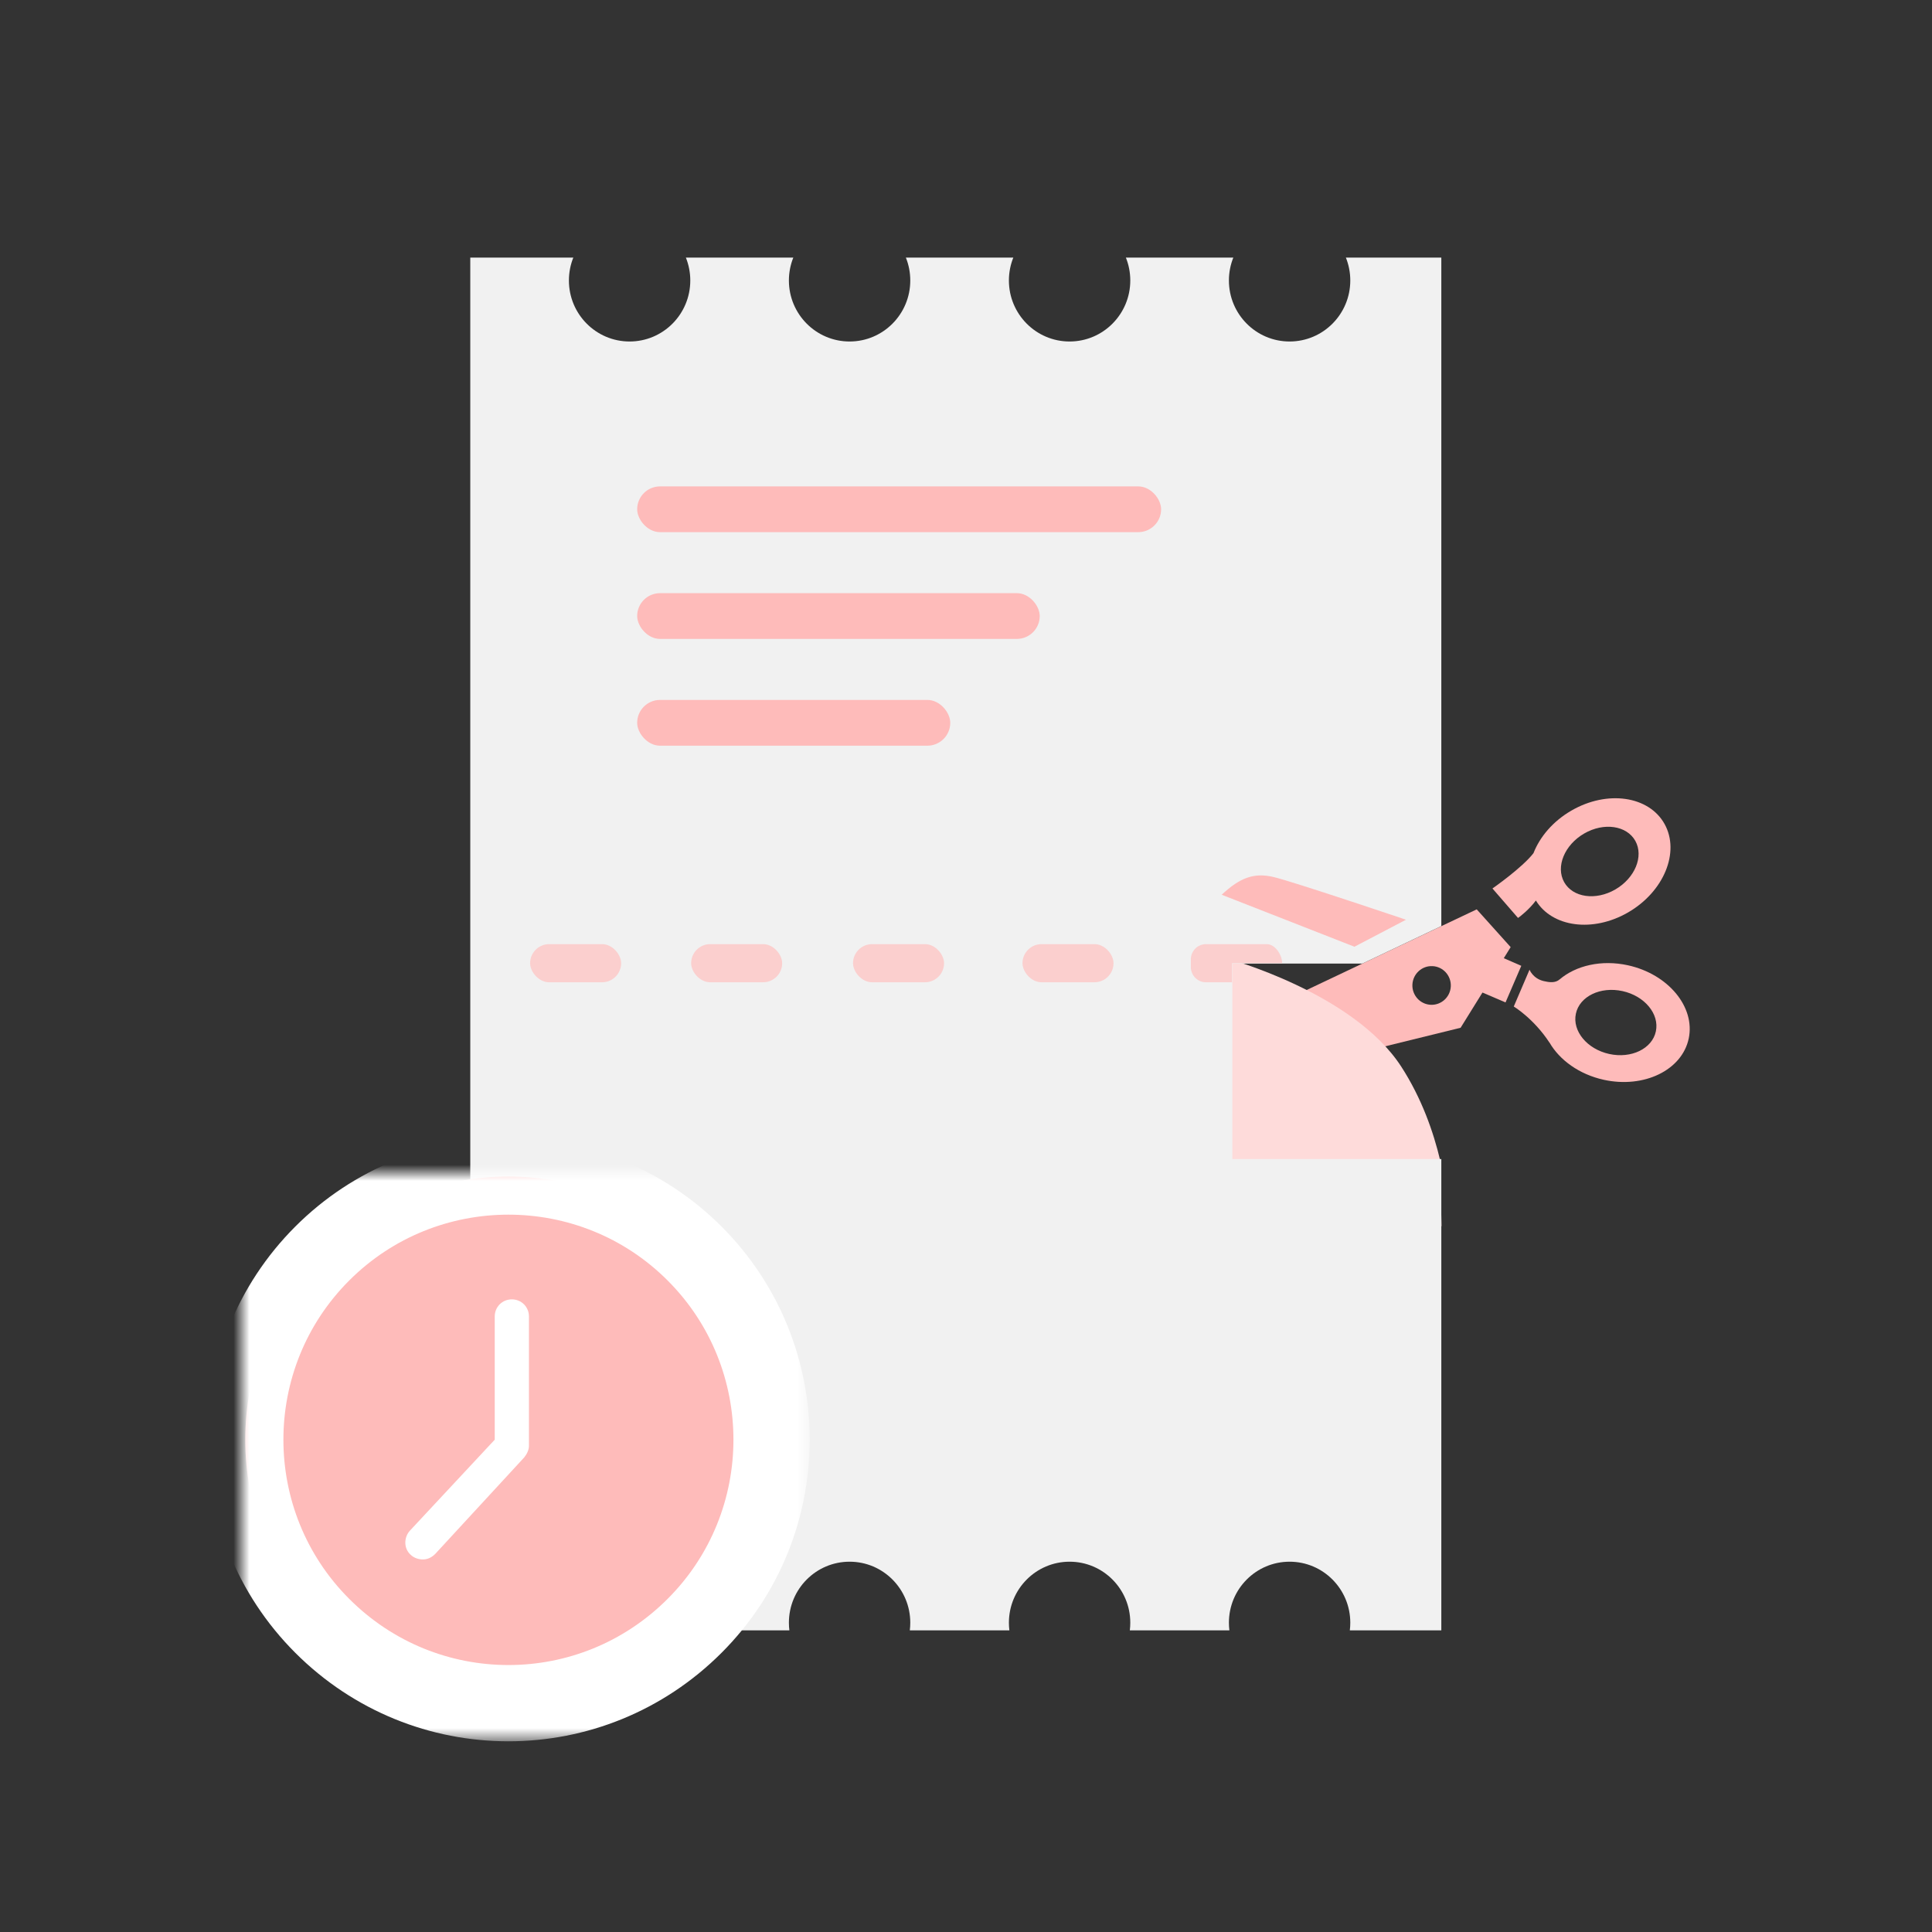 <svg xmlns="http://www.w3.org/2000/svg" xmlns:xlink="http://www.w3.org/1999/xlink" width="120" height="120" viewBox="0 0 120 120">
  <rect x="0" y="0" width="120" height="120" fill="#333333" stroke="none"/>
  <defs>
    <path id="settle-fig_120x120-a" d="M28.142,5.016 C21.765,-1.36 11.393,-1.36 5.016,5.016 C-1.36,11.393 -1.36,21.765 5.016,28.142 C8.204,31.33 12.37,32.945 16.579,32.945 C20.787,32.945 24.953,31.33 28.142,28.142 C34.518,21.765 34.518,11.393 28.142,5.016 Z"/>
    <mask id="settle-fig_120x120-b" width="37.427" height="37.448" x="-2.368" y="-2.368">
      <rect width="37.427" height="37.448" x="-2.135" y="-2.135" fill="#fff"/>
      <use xlink:href="#settle-fig_120x120-a"/>
    </mask>
  </defs>
  <g fill="none" fill-rule="evenodd" transform="translate(15 16)">
    <g transform="translate(14.21)">
      <path fill="#FEBBBA" fill-rule="nonzero" d="M61.208,40.524 C59.654,40.864 44.869,44.512 44.869,44.512 L41.76,49.521 L43.868,51.866 L64.62,42.026 C64.62,42.026 62.76,40.185 61.208,40.524 Z M46.613,48.34 C45.954,48.309 45.447,47.744 45.478,47.081 C45.511,46.418 46.07,45.906 46.73,45.939 C47.387,45.971 47.895,46.535 47.863,47.198 C47.829,47.861 47.27,48.373 46.613,48.34 Z" transform="rotate(180 53.19 46.174)"/>
      <path fill="#FEDBDA" d="M60.325,60.158 L40.527,60.158 L40.527,43.105 L46.987,43.53 C46.987,43.53 54.847,45.653 57.824,50.25 C59.097,52.217 59.825,54.314 60.242,56.07 L60.325,60.158 Z"/>
      <path fill="#F1F1F1" d="M55.404,43.85 L47.333,43.85 L47.333,55.989 L60.313,55.989 L60.313,85.263 L54.63,85.263 C54.649,85.108 54.659,84.95 54.659,84.789 C54.659,82.697 52.971,81 50.889,81 C48.807,81 47.12,82.697 47.12,84.789 C47.12,84.95 47.13,85.108 47.149,85.263 L47.149,85.263 L40.965,85.263 C40.984,85.108 40.994,84.95 40.994,84.789 C40.994,82.697 39.306,81 37.224,81 C35.143,81 33.455,82.697 33.455,84.789 C33.455,84.95 33.465,85.108 33.484,85.263 L27.3,85.263 C27.319,85.108 27.329,84.95 27.329,84.789 C27.329,82.697 25.642,81 23.56,81 C21.478,81 19.79,82.697 19.79,84.789 C19.79,84.95 19.8,85.108 19.819,85.263 L13.636,85.263 C13.655,85.108 13.665,84.95 13.665,84.789 C13.665,82.697 11.977,81 9.895,81 C7.813,81 6.126,82.697 6.126,84.789 C6.126,84.95 6.135,85.108 6.155,85.263 L0,85.263 L0,1.42780524e-14 L6.4,1.42780524e-14 C6.223,0.439 6.126,0.919 6.126,1.421 C6.126,3.514 7.813,5.211 9.895,5.211 C11.977,5.211 13.665,3.514 13.665,1.421 C13.665,0.919 13.567,0.439 13.391,1.44200441e-14 L20.064,1.42780524e-14 C19.888,0.439 19.79,0.919 19.79,1.421 C19.79,3.514 21.478,5.211 23.56,5.211 C25.642,5.211 27.329,3.514 27.329,1.421 C27.329,0.919 27.232,0.439 27.055,-8.8855239e-12 L33.729,1.42780524e-14 C33.552,0.439 33.455,0.919 33.455,1.421 C33.455,3.514 35.143,5.211 37.224,5.211 C39.306,5.211 40.994,3.514 40.994,1.421 C40.994,0.919 40.897,0.439 40.72,-8.8855239e-12 L47.394,1.42780524e-14 C47.217,0.439 47.12,0.919 47.12,1.421 C47.12,3.514 48.807,5.211 50.889,5.211 C52.971,5.211 54.659,3.514 54.659,1.421 C54.659,0.919 54.561,0.439 54.385,-8.8855239e-12 L60.313,1.42780524e-14 L60.313,41.52"/>
      <rect width="5.654" height="2.368" x="3.716" y="42.642" fill="#FBCFCE" rx="1.184"/>
      <rect width="5.654" height="2.368" x="13.718" y="42.642" fill="#FBCFCE" rx="1.184"/>
      <rect width="5.654" height="2.368" x="23.773" y="42.642" fill="#FBCFCE" rx="1.184"/>
      <rect width="5.654" height="2.368" x="34.299" y="42.642" fill="#FBCFCE" rx="1.184"/>
      <path fill="#FBCFCE" d="M47.314,45.011 L45.694,45.011 C45.175,45.011 44.755,44.587 44.755,44.061 L44.755,43.592 C44.755,43.067 45.174,42.642 45.698,42.642 L47.287,42.642 L49.473,42.642 C49.99,42.642 50.425,43.3 50.425,43.826 L47.314,43.826 L47.314,44.197 L47.314,45.011 Z"/>
      <rect width="32.543" height="2.842" x="10.366" y="14.211" fill="#FEBBBA" rx="1.421"/>
      <rect width="25.003" height="2.842" x="10.366" y="20.842" fill="#FEBBBA" rx="1.421"/>
      <rect width="19.446" height="2.842" x="10.366" y="27.474" fill="#FEBBBA" rx="1.421"/>
      <g fill="#FEBBBA" fill-rule="nonzero" transform="rotate(180 37.895 25.627)">
        <path d="M17.672,10.128 C17.672,10.128 24.726,12.51 25.913,12.785 C27.098,13.06 27.974,12.754 29.118,11.68 L20.874,8.451 L17.672,10.128 Z"/>
        <polygon points="11.666 7.769 12.958 5.621 11.489 4.991 10.51 7.265"/>
        <path d="M9.603 11.322C8.59 9.659 6.059 9.32 3.878 10.581 1.654 11.867.64 14.325 1.61 16.073 2.582 17.821 5.172 18.195 7.396 16.908 8.534 16.251 9.353 15.285 9.753 14.263 10.458 13.349 12.301 12.069 12.301 12.069L10.713 10.239C10.604 10.305 10 10.78 9.603 11.322zM6.604 15.483C5.382 16.189 3.96 15.983 3.426 15.023 2.893 14.065 3.45 12.713 4.672 12.007 5.892 11.301 7.315 11.507 7.849 12.466 8.383 13.427 7.824 14.776 6.604 15.483zM8.135 6.415L8.134 6.422C8.39 6.18 8.799 6.241 9.121 6.318 9.794 6.479 9.998 7.025 9.998 7.025L10.977 4.738C10.977 4.738 9.743 3.997 8.76 2.496L8.759 2.501C8.131 1.412 6.911.522 5.387.186 2.889-.362.527.784.111 2.747-.305 4.711 1.385 6.748 3.883 7.298 5.535 7.661 7.125 7.28 8.135 6.415zM2.151 3.196C2.378 2.118 3.676 1.488 5.049 1.79 6.421 2.091 7.349 3.211 7.12 4.289 6.893 5.367 5.595 5.997 4.222 5.695 2.85 5.394 1.922 4.275 2.151 3.196z"/>
      </g>
    </g>
    <g transform="translate(0 56.842)">
      <path fill="#FEBBBA" d="M28.142,5.016 C21.765,-1.36 11.393,-1.36 5.016,5.016 C-1.36,11.393 -1.36,21.765 5.016,28.142 C8.204,31.33 12.37,32.945 16.579,32.945 C20.787,32.945 24.953,31.33 28.142,28.142 C34.518,21.765 34.518,11.393 28.142,5.016 Z"/>
      <path fill="#FFF" fill-rule="nonzero" d="M17.854,16.962 C17.854,17.217 17.727,17.472 17.557,17.684 L12.03,23.678 C11.818,23.891 11.563,24.018 11.265,24.018 C11.01,24.018 10.713,23.933 10.5,23.721 C10.075,23.338 10.075,22.658 10.457,22.233 L15.729,16.579 L15.729,8.927 C15.729,8.332 16.196,7.864 16.791,7.864 C17.387,7.864 17.854,8.332 17.854,8.927 L17.854,16.962 Z"/>
      <use stroke="#FFF" stroke-width="4.737" mask="url(#settle-fig_120x120-b)" xlink:href="#settle-fig_120x120-a"/>
    </g>
  </g>
</svg>
